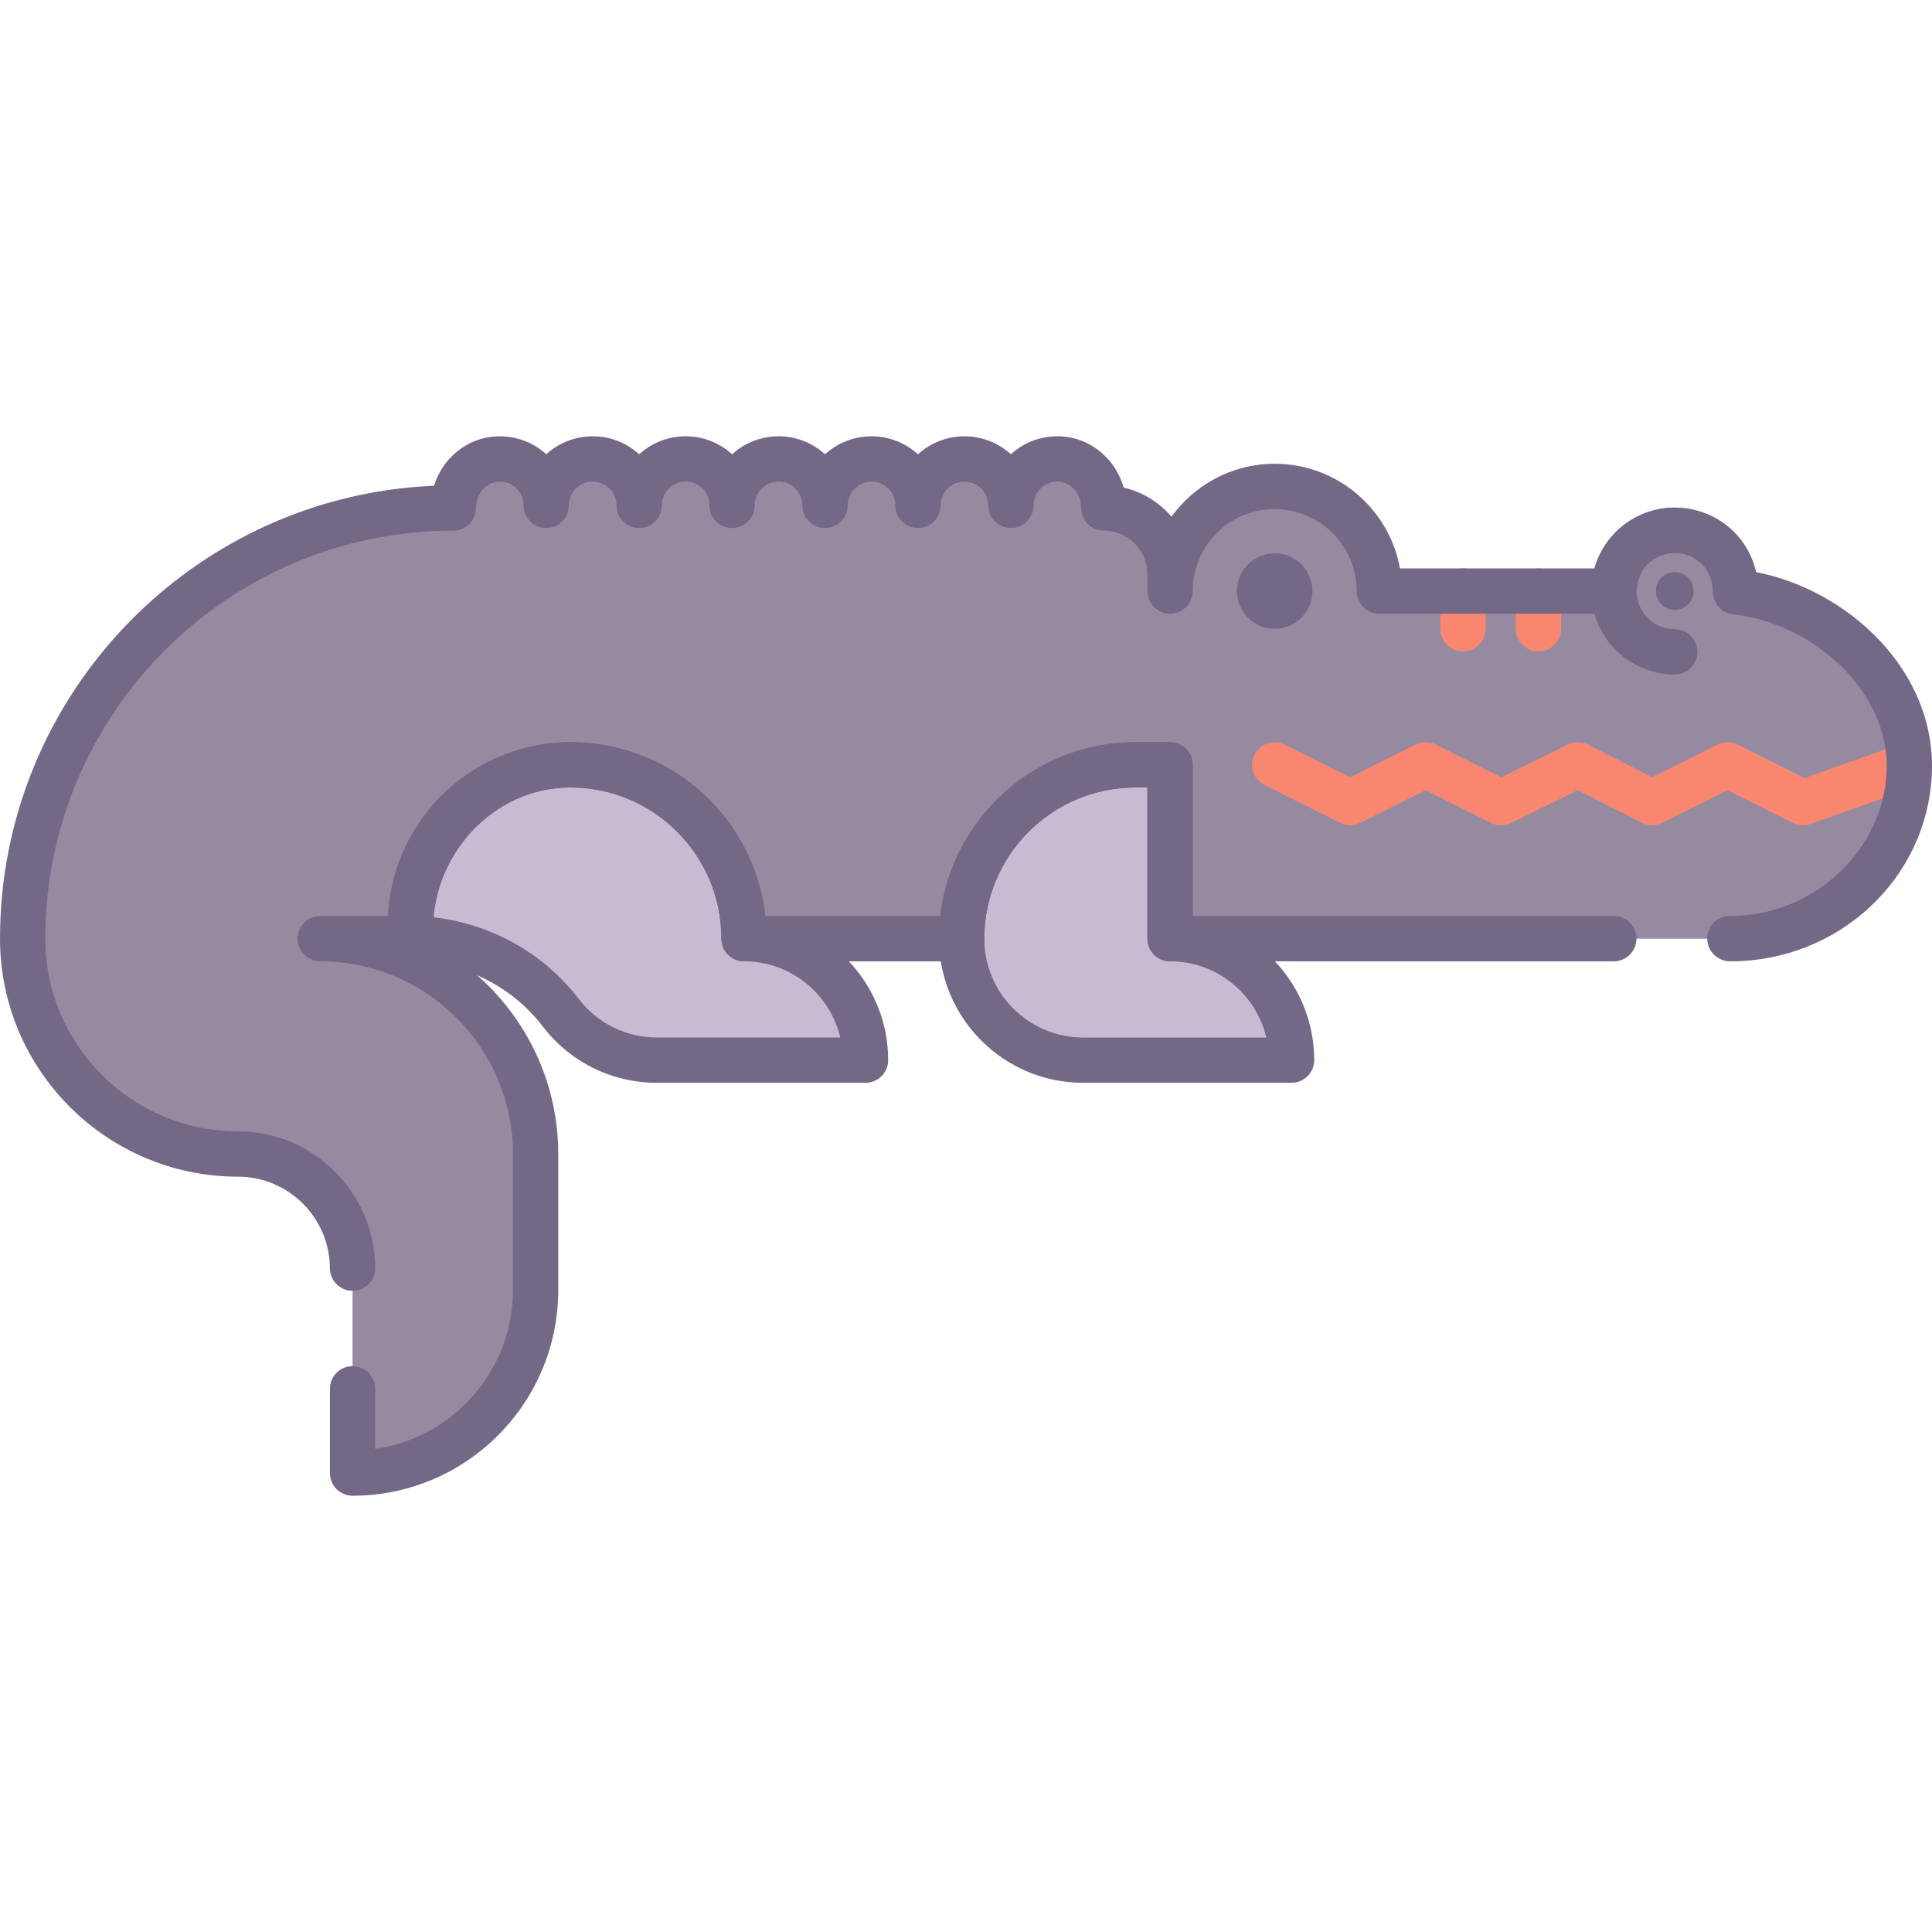 <?xml version="1.0" encoding="utf-8"?>
<!-- Generator: Adobe Illustrator 22.0.0, SVG Export Plug-In . SVG Version: 6.00 Build 0)  -->
<svg version="1.1" id="Layer_1" xmlns="http://www.w3.org/2000/svg" xmlns:xlink="http://www.w3.org/1999/xlink" x="0px" y="0px"
	 viewBox="0 0 128 128" style="enable-background:new 0 0 128 128;" xml:space="preserve">
<style type="text/css">
	.st0{fill:#746887;}
	.st1{fill:#FFCFB8;}
	.st2{fill:#E6B9A0;}
	.st3{fill:#D29997;}
	.st4{fill:#F98770;}
	.st5{fill:#DCA98B;}
	.st6{fill:#FFDDCF;}
	.st7{fill:#E8E8E8;}
	.st8{fill:#FFBF9E;}
	.st9{fill:#B0BACC;}
	.st10{fill:#9BA7BC;}
	.st11{fill:#B6B4ED;}
	.st12{fill:#FFBC99;}
	.st13{fill:#F8F8F8;}
	.st14{fill:#B2A7BF;}
	.st15{fill:#9B9B9B;}
	.st16{fill:#968AA0;}
	.st17{fill:#C6BBD3;}
	.st18{fill:#D8D8D8;}
	.st19{fill:#D29976;}
	.st20{fill:#FFA77B;}
	.st21{fill:#CCD3DD;}
	.st22{fill-rule:evenodd;clip-rule:evenodd;fill:#F8F8F8;}
	.st23{fill-rule:evenodd;clip-rule:evenodd;fill:#9B9B9B;}
	.st24{fill-rule:evenodd;clip-rule:evenodd;fill:#777777;}
	.st25{fill:#91DEF5;}
	.st26{fill:#B0E7F8;}
	.st27{fill-rule:evenodd;clip-rule:evenodd;fill:#DCA98B;}
	.st28{fill-rule:evenodd;clip-rule:evenodd;fill:#D29997;}
	.st29{fill-rule:evenodd;clip-rule:evenodd;fill:#FFCBBE;}
	.st30{fill-rule:evenodd;clip-rule:evenodd;fill:#E6B9A0;}
	.st31{fill-rule:evenodd;clip-rule:evenodd;fill:#746887;}
	.st32{fill-rule:evenodd;clip-rule:evenodd;fill:#FFBC99;}
	.st33{fill-rule:evenodd;clip-rule:evenodd;fill:#FFA77B;}
	.st34{fill-rule:evenodd;clip-rule:evenodd;fill:#FFCFB8;}
	.st35{fill-rule:evenodd;clip-rule:evenodd;fill:#E8E8E8;}
	.st36{fill-rule:evenodd;clip-rule:evenodd;fill:#CCD3DD;}
	.st37{fill:#E6B9C1;}
	.st38{fill:#FFCBBE;}
	.st39{fill-rule:evenodd;clip-rule:evenodd;fill:#F98770;}
	.st40{fill-rule:evenodd;clip-rule:evenodd;fill:#F2BB88;}
	.st41{fill:#F2D1A5;}
	.st42{fill-rule:evenodd;clip-rule:evenodd;fill:#F2D1A5;}
	.st43{fill:#F2BB88;}
	.st44{fill-rule:evenodd;clip-rule:evenodd;fill:#9BA7BC;}
	.st45{fill-rule:evenodd;clip-rule:evenodd;fill:#B0BACC;}
	.st46{fill-rule:evenodd;clip-rule:evenodd;fill:#FFFFFF;}
	.st47{fill-rule:evenodd;clip-rule:evenodd;fill:#FFDDCF;}
	.st48{fill-rule:evenodd;clip-rule:evenodd;fill:#B0E7F8;}
	.st49{fill-rule:evenodd;clip-rule:evenodd;fill:#968AA0;}
	.st50{fill:#9D9BE6;}
	.st51{fill:#CFCEF3;}
	.st52{fill-rule:evenodd;clip-rule:evenodd;fill:#D8D8D8;}
	.st53{fill-rule:evenodd;clip-rule:evenodd;fill:#B6B4ED;}
	.st54{fill-rule:evenodd;clip-rule:evenodd;fill:#FFD4BE;}
</style>
<g>
	<g>
		<path class="st16" d="M114.984,39.216c0-2.368-1.679-3.999-4.029-4.087c-2.225,0-4.029,1.804-4.029,4.029l-15.543,0
			c0-3.829-3.104-6.932-6.932-6.932s-6.932,3.104-6.932,6.932v-1.112c0-2.424-1.965-4.389-4.389-4.389
			c0-1.667-1.248-3.161-2.913-3.248c-1.775-0.093-3.244,1.319-3.244,3.074c0-1.7-1.378-3.078-3.078-3.078
			c-1.7,0-3.078,1.378-3.078,3.078c0-1.7-1.378-3.078-3.078-3.078c-1.7,0-3.078,1.378-3.078,3.078c0-1.7-1.378-3.078-3.078-3.078
			c-1.7,0-3.078,1.378-3.078,3.078c0-1.7-1.378-3.078-3.078-3.078c-1.7,0-3.078,1.378-3.078,3.078c0-1.7-1.378-3.078-3.078-3.078
			s-3.078,1.378-3.078,3.078c0-1.755-1.469-3.167-3.244-3.074c-1.665,0.087-2.913,1.581-2.913,3.248
			C14.275,33.657,1.5,46.431,1.5,62.189v0c0,7.879,6.387,14.266,14.266,14.266c4.193,0,7.592,3.399,7.592,7.592v13.548h0
			c6.697,0,12.126-5.429,12.126-12.126v-9.014c0-7.879-6.387-14.266-14.265-14.266h5.972v-0.604c0-5.995,4.907-11.069,10.9-10.908
			c6.214,0.167,11.201,5.257,11.201,11.512h14.42v0c0-6.36,5.156-11.516,11.516-11.516h2.292V62.19h37.109
			c6.224,0,11.592-4.787,11.86-11.005C126.757,44.99,120.961,39.818,114.984,39.216z"/>
	</g>
	<g>
		<path class="st17" d="M49.293,62.19L49.293,62.19c0-6.36-5.156-11.516-11.516-11.516c-5.846,0-10.585,4.739-10.585,10.585v0.931
			c3.896,0,7.58,1.8,9.95,4.892c1.471,1.92,3.788,3.157,6.393,3.157h13.808C57.342,65.793,53.738,62.19,49.293,62.19z"/>
	</g>
	<g>
		<path class="st17" d="M77.52,62.19V50.674h-2.292c-6.36,0-11.516,5.156-11.516,11.516v0c0,4.446,3.604,8.05,8.05,8.05H85.57
			C85.57,65.793,81.966,62.19,77.52,62.19z"/>
	</g>
	<g>
		<circle class="st0" cx="110.956" cy="39.158" r="1.25"/>
	</g>
	<g>
		<circle class="st0" cx="84.452" cy="39.158" r="2.5"/>
	</g>
	<g>
		<path class="st4" d="M96.927,43.158c-0.829,0-1.5-0.672-1.5-1.5v-2.5c0-0.828,0.671-1.5,1.5-1.5s1.5,0.672,1.5,1.5v2.5
			C98.427,42.486,97.755,43.158,96.927,43.158z"/>
	</g>
	<g>
		<path class="st4" d="M101.927,43.158c-0.829,0-1.5-0.672-1.5-1.5v-2.5c0-0.828,0.671-1.5,1.5-1.5s1.5,0.672,1.5,1.5v2.5
			C103.427,42.486,102.755,43.158,101.927,43.158z"/>
	</g>
	<g>
		<path class="st4" d="M89.452,54.674c-0.23,0-0.459-0.053-0.671-0.158l-5-2.5c-0.741-0.371-1.041-1.271-0.671-2.013
			c0.371-0.74,1.273-1.039,2.013-0.671l4.329,2.165l4.329-2.165c0.423-0.211,0.919-0.211,1.342,0l4.335,2.168l4.423-2.173
			c0.423-0.209,0.92-0.204,1.342,0.01l4.236,2.157l4.323-2.162c0.423-0.211,0.919-0.211,1.342,0l4.429,2.215l6.446-2.287
			c0.779-0.276,1.638,0.132,1.915,0.913c0.277,0.78-0.131,1.638-0.912,1.915l-7.048,2.5c-0.384,0.136-0.808,0.11-1.172-0.072
			l-4.329-2.165l-4.329,2.165c-0.426,0.213-0.927,0.21-1.352-0.005l-4.242-2.16l-4.417,2.17c-0.419,0.207-0.912,0.205-1.332-0.005
			l-4.329-2.165l-4.329,2.165C89.912,54.621,89.682,54.674,89.452,54.674z"/>
	</g>
	<g>
		<path class="st0" d="M23.359,99.096c-0.829,0-1.5-0.672-1.5-1.5v-5.585c0-0.828,0.671-1.5,1.5-1.5s1.5,0.672,1.5,1.5v3.979
			c5.152-0.73,9.126-5.17,9.126-10.521v-9.014c0-7.039-5.727-12.766-12.766-12.767c-0.829,0-1.5-0.672-1.5-1.5s0.671-1.5,1.5-1.5
			h4.505c0.223-3.037,1.57-5.944,3.772-8.088c2.356-2.294,5.428-3.52,8.635-3.423c6.592,0.177,11.858,5.117,12.577,11.511h11.589
			c0.746-6.473,6.26-11.516,12.93-11.516h2.292c0.829,0,1.5,0.672,1.5,1.5v10.016h27.9c0.829,0,1.5,0.672,1.5,1.5
			s-0.671,1.5-1.5,1.5h-29.4c-0.829,0-1.5-0.672-1.5-1.5V52.174h-0.792c-5.522,0-10.016,4.493-10.016,10.016
			c0,0.828-0.671,1.5-1.5,1.5H49.293c-0.829,0-1.5-0.672-1.5-1.5c0-5.468-4.279-9.865-9.742-10.013
			c-2.39-0.067-4.69,0.851-6.462,2.574c-1.841,1.793-2.897,4.284-2.897,6.835v0.604c0,0.125-0.015,0.247-0.044,0.363
			c4.958,2.659,8.337,7.895,8.337,13.903v9.014C36.985,92.983,30.873,99.096,23.359,99.096z"/>
	</g>
	<g>
		<path class="st0" d="M23.357,85.52c-0.826,0-1.497-0.668-1.5-1.494c-0.013-3.347-2.745-6.069-6.091-6.069
			C7.073,77.956,0,70.883,0,62.189c0-16.133,12.786-29.335,28.756-30.007c0.57-1.825,2.174-3.171,4.112-3.272
			c1.245-0.053,2.414,0.356,3.324,1.185c0.813-0.739,1.893-1.19,3.077-1.19c1.184,0,2.265,0.452,3.079,1.192
			c0.813-0.74,1.894-1.192,3.078-1.192s2.265,0.452,3.079,1.192c0.813-0.74,1.895-1.192,3.079-1.192s2.265,0.452,3.078,1.192
			c0.814-0.74,1.895-1.192,3.079-1.192s2.265,0.452,3.078,1.192c0.814-0.74,1.895-1.192,3.079-1.192c1.183,0,2.263,0.451,3.077,1.19
			c0.91-0.829,2.082-1.244,3.323-1.185c1.981,0.104,3.612,1.507,4.148,3.394c1.256,0.287,2.361,0.978,3.17,1.927
			c1.533-2.122,4.027-3.505,6.839-3.505c4.138,0,7.589,2.996,8.298,6.933h12.883c0.656-2.322,2.793-4.029,5.322-4.029
			c2.703,0.04,4.825,1.801,5.384,4.272c6.062,1.174,11.943,6.516,11.648,13.348c-0.301,6.976-6.169,12.44-13.359,12.44
			c-0.829,0-1.523-0.672-1.523-1.5s0.648-1.5,1.477-1.5h0.046c5.485,0,10.134-4.293,10.362-9.569
			c0.238-5.51-5.162-9.909-10.156-10.412c-0.766-0.077-1.35-0.722-1.35-1.492c0-1.501-1.049-2.564-2.551-2.587
			c-1.372,0-2.506,1.135-2.506,2.529c0,0.828-0.671,1.5-1.5,1.5H91.384c-0.829,0-1.5-0.672-1.5-1.5c0-2.995-2.437-5.433-5.432-5.433
			s-5.432,2.438-5.432,5.433c0,0.828-0.671,1.5-1.5,1.5s-1.5-0.672-1.5-1.5v-1.112c0-1.594-1.296-2.89-2.889-2.89
			c-0.829,0-1.5-0.672-1.5-1.5c0-0.922-0.669-1.707-1.492-1.75c-0.44-0.028-0.856,0.13-1.173,0.431
			c-0.317,0.302-0.492,0.708-0.492,1.146c0,0.828-0.671,1.5-1.5,1.5s-1.5-0.672-1.5-1.5c0-0.87-0.708-1.578-1.578-1.578
			c-0.871,0-1.579,0.708-1.579,1.578c0,0.828-0.671,1.5-1.5,1.5s-1.5-0.672-1.5-1.5c0-0.87-0.708-1.578-1.578-1.578
			c-0.871,0-1.579,0.708-1.579,1.578c0,0.828-0.671,1.5-1.5,1.5s-1.5-0.672-1.5-1.5c0-0.87-0.708-1.578-1.578-1.578
			c-0.871,0-1.579,0.708-1.579,1.578c0,0.828-0.671,1.5-1.5,1.5s-1.5-0.672-1.5-1.5c0-0.87-0.708-1.578-1.579-1.578
			c-0.87,0-1.578,0.708-1.578,1.578c0,0.828-0.671,1.5-1.5,1.5s-1.5-0.672-1.5-1.5c0-0.87-0.708-1.578-1.579-1.578
			s-1.579,0.708-1.579,1.578c0,0.828-0.671,1.5-1.5,1.5s-1.5-0.672-1.5-1.5c0-0.438-0.175-0.844-0.492-1.146
			c-0.318-0.302-0.737-0.466-1.173-0.431c-0.822,0.043-1.491,0.828-1.491,1.75c0,0.828-0.671,1.5-1.5,1.5
			C15.127,35.156,3,47.283,3,62.189c0,7.039,5.727,12.767,12.767,12.767c4.994,0,9.072,4.063,9.091,9.058
			c0.003,0.828-0.666,1.503-1.494,1.506C23.361,85.52,23.359,85.52,23.357,85.52z"/>
	</g>
	<g>
		<path class="st0" d="M57.342,71.739H43.535c-2.995,0-5.758-1.365-7.583-3.744c-2.066-2.696-5.34-4.306-8.76-4.306
			c-0.829,0-1.5-0.672-1.5-1.5v-0.931c0-6.664,5.421-12.085,12.085-12.085c6.706,0,12.244,5.098,12.942,11.622
			c4.592,0.69,8.124,4.662,8.124,9.443C58.842,71.067,58.171,71.739,57.342,71.739z M28.705,60.772
			c3.785,0.414,7.306,2.366,9.628,5.397c1.252,1.633,3.148,2.569,5.202,2.569h12.134c-0.68-2.891-3.281-5.05-6.376-5.05
			c-0.829,0-1.5-0.672-1.5-1.5c0-5.522-4.493-10.016-10.016-10.016C32.931,52.174,28.958,55.988,28.705,60.772z M50.793,62.189h0.01
			H50.793z"/>
	</g>
	<g>
		<path class="st0" d="M85.57,71.739H71.762c-5.266,0-9.55-4.284-9.55-9.55c0-7.177,5.839-13.016,13.016-13.016h2.292
			c0.829,0,1.5,0.672,1.5,1.5v10.133c4.556,0.722,8.05,4.677,8.05,9.433C87.07,71.067,86.398,71.739,85.57,71.739z M75.228,52.174
			c-5.522,0-10.016,4.493-10.016,10.016c0,3.611,2.938,6.55,6.55,6.55h12.134c-0.68-2.891-3.281-5.05-6.376-5.05
			c-0.829,0-1.5-0.672-1.5-1.5V52.174H75.228z"/>
	</g>
	<g>
		<path class="st0" d="M110.956,44.687c-3.049,0-5.529-2.48-5.529-5.528c0-3.049,2.48-5.529,5.529-5.529s5.529,2.48,5.529,5.529
			c0,0.828-0.671,1.5-1.5,1.5s-1.5-0.672-1.5-1.5c0-1.395-1.134-2.529-2.529-2.529s-2.529,1.135-2.529,2.529
			s1.134,2.528,2.529,2.528c0.829,0,1.5,0.672,1.5,1.5S111.784,44.687,110.956,44.687z"/>
	</g>
</g>
</svg>
